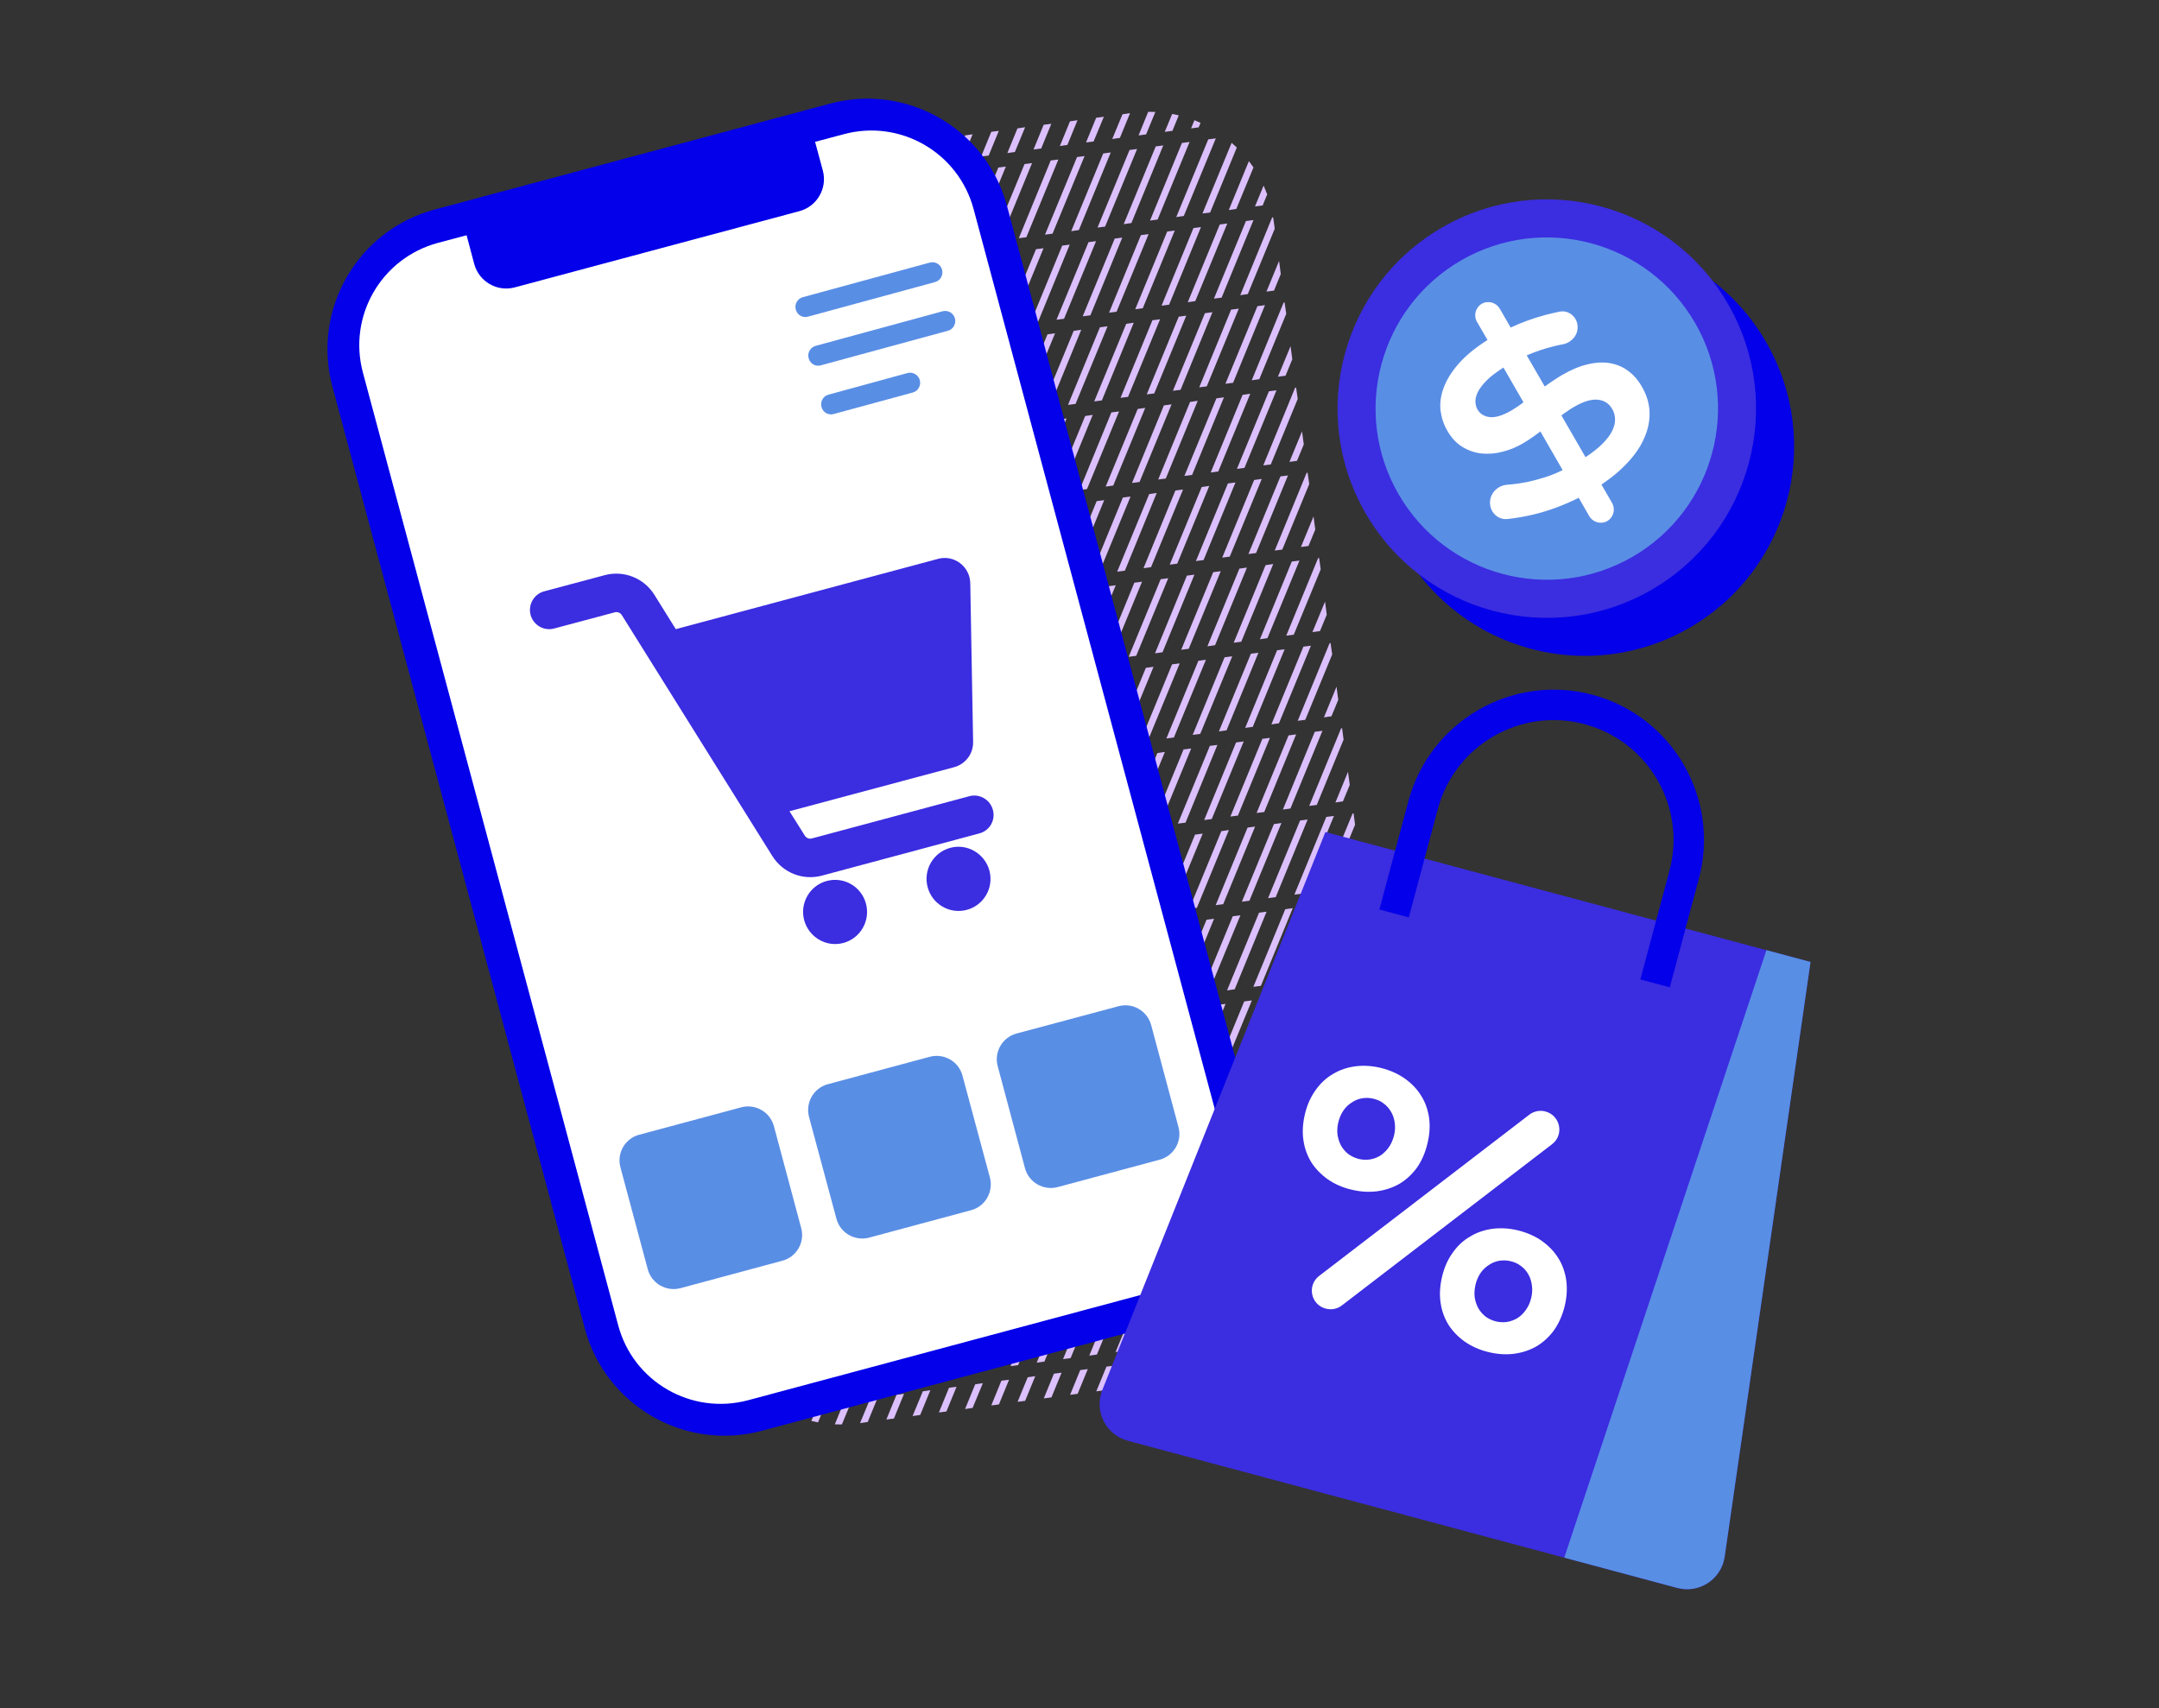 <svg xmlns="http://www.w3.org/2000/svg" xmlns:xlink="http://www.w3.org/1999/xlink" width="91" zoomAndPan="magnify" viewBox="0 0 68.25 54" height="72" preserveAspectRatio="xMidYMid meet" version="1.2"><rect x="0" y="0" width="68.25" height="54" fill="#333333" stroke="none"/><defs><clipPath id="87c86efe3d"><path d="M 34 26 L 57.699 26 L 57.699 50.484 L 34 50.484 Z M 34 26 "/></clipPath><clipPath id="2f0fb87cbd"><path d="M 49 30 L 57.699 30 L 57.699 50.484 L 49 50.484 Z M 49 30 "/></clipPath></defs><g id="0e01b6bbcf"><path style=" stroke:none;fill-rule:nonzero;fill:#dcc0fd;fill-opacity:1;" d="M 21.547 31.309 L 21.332 31.828 L 21.391 32.242 L 21.789 31.277 Z M 19.734 17.848 L 19.52 18.371 L 19.574 18.785 L 19.973 17.816 Z M 22.617 31.164 L 22.379 31.195 L 21.527 33.266 L 21.574 33.625 L 21.605 33.617 Z M 24.277 30.941 L 24.039 30.973 L 23.027 33.43 L 23.266 33.395 Z M 22.438 33.508 L 23.449 31.055 L 23.207 31.086 L 22.199 33.539 Z M 20.805 17.707 L 20.562 17.738 L 19.715 19.805 L 19.762 20.164 L 19.793 20.16 L 20.801 17.707 Z M 20.625 20.047 L 21.633 17.594 L 21.395 17.625 L 20.383 20.082 Z M 23.941 19.602 L 24.953 17.148 L 24.711 17.18 L 23.703 19.633 Z M 27.441 16.812 L 27.203 16.848 L 26.191 19.301 L 26.43 19.27 Z M 24.121 17.258 L 23.883 17.293 L 22.871 19.746 L 23.113 19.715 Z M 22.281 19.824 L 23.293 17.371 L 23.055 17.402 L 22.043 19.859 Z M 25.363 19.41 L 25.602 19.379 L 26.609 16.926 L 26.371 16.957 Z M 22.465 17.48 L 22.223 17.516 L 21.215 19.969 L 21.453 19.938 Z M 25.781 17.035 L 25.543 17.07 L 24.531 19.523 L 24.77 19.492 Z M 30.914 30.051 L 30.676 30.082 L 29.664 32.535 L 29.902 32.504 Z M 32.574 29.828 L 32.332 29.859 L 31.324 32.312 L 31.562 32.281 Z M 24.098 33.285 L 25.105 30.828 L 24.867 30.863 L 23.855 33.316 Z M 33.402 29.715 L 33.164 29.746 L 32.152 32.203 L 32.395 32.172 Z M 35.062 29.492 L 34.824 29.523 L 33.812 31.98 L 34.051 31.945 Z M 34.234 29.605 L 33.992 29.637 L 32.984 32.09 L 33.223 32.059 Z M 31.742 29.938 L 31.504 29.969 L 30.496 32.426 L 30.734 32.395 Z M 30.086 30.16 L 29.844 30.195 L 28.836 32.648 L 29.074 32.617 Z M 25.754 33.062 L 26.766 30.605 L 26.527 30.641 L 25.516 33.094 Z M 25.938 30.719 L 25.695 30.75 L 24.688 33.207 L 24.926 33.172 Z M 27.594 30.496 L 27.355 30.527 L 26.348 32.98 L 26.586 32.949 Z M 29.254 30.273 L 29.016 30.305 L 28.004 32.758 L 28.246 32.727 Z M 27.414 32.84 L 28.426 30.383 L 28.188 30.418 L 27.176 32.871 Z M 40.477 15.062 L 39.465 17.516 L 39.707 17.484 L 40.715 15.031 Z M 41.746 28.172 L 41.984 28.141 L 42.836 26.074 L 42.789 25.715 L 42.758 25.719 Z M 42.816 28.031 L 43.031 27.508 L 42.977 27.094 L 42.578 28.062 Z M 38.816 15.285 L 37.805 17.738 L 38.047 17.707 L 39.055 15.254 Z M 41.363 17.262 L 41.578 16.742 L 41.523 16.328 L 41.125 17.293 Z M 35.891 29.383 L 35.652 29.414 L 34.641 31.867 L 34.883 31.836 Z M 38.637 17.629 L 38.875 17.598 L 39.887 15.141 L 39.645 15.176 Z M 40.297 17.406 L 40.535 17.375 L 41.387 15.305 L 41.336 14.945 L 41.305 14.949 Z M 38.609 26.277 L 37.598 28.73 L 37.836 28.699 L 38.848 26.242 Z M 38.43 28.617 L 38.668 28.586 L 39.676 26.133 L 39.438 26.164 Z M 36.949 26.5 L 35.938 28.953 L 36.18 28.922 L 37.188 26.465 Z M 40.27 26.055 L 39.258 28.508 L 39.496 28.477 L 40.508 26.02 Z M 27.02 19.188 L 27.262 19.156 L 28.27 16.703 L 28.031 16.734 Z M 40.086 28.395 L 40.328 28.363 L 41.336 25.91 L 41.098 25.941 Z M 41.926 25.828 L 40.918 28.285 L 41.156 28.254 L 42.168 25.797 Z M 32 18.52 L 32.238 18.488 L 33.25 16.035 L 33.008 16.066 Z M 36.977 17.852 L 37.215 17.82 L 38.227 15.363 L 37.988 15.398 Z M 31.168 18.633 L 31.41 18.602 L 32.418 16.145 L 32.18 16.176 Z M 30.34 18.742 L 30.578 18.711 L 31.59 16.258 L 31.348 16.289 Z M 27.852 19.078 L 28.09 19.047 L 29.102 16.59 L 28.859 16.621 Z M 28.68 18.965 L 28.918 18.934 L 29.93 16.48 L 29.691 16.512 Z M 29.512 18.855 L 29.75 18.824 L 30.758 16.367 L 30.52 16.398 Z M 35.316 18.074 L 35.559 18.043 L 36.566 15.586 L 36.328 15.621 Z M 37.156 15.508 L 36.148 17.965 L 36.387 17.93 L 37.398 15.477 Z M 35.496 15.73 L 34.488 18.188 L 34.727 18.152 L 35.738 15.699 Z M 32.828 18.41 L 33.066 18.375 L 34.078 15.922 L 33.84 15.953 Z M 34.668 15.844 L 33.656 18.297 L 33.898 18.266 L 34.906 15.812 Z M 36.77 28.84 L 37.008 28.809 L 38.02 26.355 L 37.777 26.387 Z M 22.102 14.789 L 21.859 14.824 L 20.852 17.277 L 21.09 17.246 Z M 20.441 15.012 L 20.203 15.047 L 19.352 17.113 L 19.398 17.473 L 19.43 17.469 Z M 20.262 17.355 L 21.27 14.902 L 21.031 14.934 L 20.02 17.391 Z M 19.371 15.156 L 19.156 15.68 L 19.211 16.094 L 19.609 15.125 Z M 22.98 33.855 L 22.742 33.887 L 21.891 35.957 L 21.938 36.316 L 21.969 36.312 Z M 21.91 34 L 21.695 34.52 L 21.754 34.934 L 22.152 33.969 Z M 23.758 14.566 L 23.52 14.602 L 22.508 17.055 L 22.75 17.023 Z M 25 16.719 L 25.238 16.688 L 26.25 14.234 L 26.008 14.266 Z M 25.828 16.609 L 26.066 16.578 L 27.078 14.121 L 26.84 14.152 Z M 25.418 14.344 L 25.18 14.375 L 24.168 16.832 L 24.41 16.801 Z M 21.918 17.133 L 22.93 14.68 L 22.691 14.711 L 21.68 17.164 Z M 22.801 36.199 L 23.809 33.746 L 23.57 33.777 L 22.559 36.23 Z M 23.34 16.941 L 23.578 16.91 L 24.59 14.457 L 24.348 14.488 Z M 31.277 32.742 L 31.039 32.773 L 30.027 35.227 L 30.266 35.195 Z M 32.105 32.629 L 31.867 32.664 L 30.855 35.117 L 31.098 35.086 Z M 26.656 16.496 L 26.898 16.465 L 27.906 14.012 L 27.668 14.043 Z M 30.449 32.852 L 30.207 32.887 L 29.199 35.34 L 29.438 35.309 Z M 33.766 32.406 L 33.527 32.441 L 32.516 34.895 L 32.754 34.863 Z M 29.617 32.965 L 29.379 32.996 L 28.367 35.453 L 28.609 35.418 Z M 24.641 33.633 L 24.398 33.664 L 23.391 36.121 L 23.629 36.086 Z M 32.938 32.52 L 32.695 32.551 L 31.688 35.004 L 31.926 34.973 Z M 26.301 33.41 L 26.059 33.441 L 25.051 35.898 L 25.289 35.863 Z M 24.461 35.977 L 25.469 33.523 L 25.23 33.555 L 24.219 36.008 Z M 26.117 35.754 L 27.129 33.301 L 26.891 33.332 L 25.879 35.785 Z M 28.789 33.074 L 28.547 33.109 L 27.539 35.562 L 27.777 35.531 Z M 27.957 33.188 L 27.719 33.219 L 26.707 35.676 L 26.949 35.641 Z M 36.793 12.816 L 35.785 15.27 L 36.023 15.238 L 37.035 12.785 Z M 43.18 30.723 L 43.395 30.199 L 43.336 29.785 L 42.938 30.754 Z M 27.488 16.387 L 27.727 16.355 L 28.734 13.898 L 28.496 13.93 Z M 41 14.57 L 41.215 14.051 L 41.16 13.637 L 40.762 14.602 Z M 42.289 28.523 L 41.277 30.977 L 41.52 30.945 L 42.527 28.488 Z M 39.93 14.715 L 40.172 14.684 L 41.023 12.613 L 40.973 12.254 L 40.941 12.258 L 39.934 14.715 Z M 38.273 14.938 L 38.512 14.906 L 39.523 12.449 L 39.281 12.484 Z M 40.113 12.371 L 39.102 14.824 L 39.34 14.793 L 40.352 12.34 Z M 38.969 28.969 L 37.961 31.422 L 38.199 31.391 L 39.211 28.938 Z M 34.594 32.297 L 34.355 32.328 L 33.344 34.781 L 33.586 34.75 Z M 37.551 29.16 L 37.312 29.191 L 36.301 31.645 L 36.539 31.613 Z M 40.449 31.09 L 40.688 31.055 L 41.699 28.602 L 41.461 28.633 Z M 38.789 31.312 L 39.031 31.277 L 40.039 28.824 L 39.801 28.855 Z M 40.629 28.746 L 39.621 31.199 L 39.859 31.168 L 40.867 28.711 Z M 42.109 30.863 L 42.348 30.832 L 43.199 28.766 L 43.152 28.406 L 43.121 28.41 Z M 29.977 16.051 L 30.215 16.02 L 31.227 13.566 L 30.984 13.598 Z M 30.805 15.941 L 31.043 15.906 L 32.055 13.453 L 31.816 13.484 Z M 31.637 15.828 L 31.875 15.797 L 32.883 13.344 L 32.645 13.375 Z M 32.465 15.719 L 32.703 15.684 L 33.715 13.23 L 33.477 13.262 Z M 29.145 16.164 L 29.387 16.129 L 30.395 13.676 L 30.156 13.707 Z M 28.316 16.273 L 28.555 16.242 L 29.566 13.789 L 29.328 13.82 Z M 36.613 15.16 L 36.852 15.129 L 37.863 12.672 L 37.621 12.707 Z M 33.293 15.605 L 33.535 15.574 L 34.543 13.117 L 34.305 13.152 Z M 38.453 12.594 L 37.441 15.047 L 37.684 15.016 L 38.691 12.562 Z M 35.473 31.758 L 35.711 31.723 L 36.723 29.27 L 36.48 29.301 Z M 35.965 12.93 L 34.953 15.383 L 35.191 15.352 L 36.203 12.895 Z M 34.125 15.496 L 34.363 15.461 L 35.375 13.008 L 35.133 13.039 Z M 37.129 31.535 L 37.371 31.5 L 38.379 29.047 L 38.141 29.078 Z M 20.824 25.926 L 20.609 26.445 L 20.664 26.859 L 21.062 25.891 Z M 23.551 25.559 L 23.312 25.59 L 22.301 28.043 L 22.543 28.012 Z M 26.508 22.422 L 26.266 22.453 L 25.258 24.906 L 25.496 24.875 Z M 21.711 28.125 L 22.723 25.668 L 22.48 25.703 L 21.473 28.156 Z M 25.031 27.68 L 26.039 25.223 L 25.801 25.254 L 24.789 27.711 Z M 25.211 25.336 L 24.973 25.367 L 23.961 27.82 L 24.199 27.789 Z M 23.371 27.902 L 24.383 25.445 L 24.141 25.477 L 23.133 27.934 Z M 24.848 22.645 L 24.609 22.676 L 23.598 25.129 L 23.836 25.098 Z M 24.668 24.984 L 25.676 22.531 L 25.438 22.562 L 24.43 25.02 Z M 23.008 25.211 L 24.02 22.754 L 23.777 22.785 L 22.77 25.242 Z M 21.527 23.09 L 21.289 23.121 L 20.438 25.188 L 20.488 25.547 L 20.52 25.543 Z M 21.348 25.434 L 22.359 22.977 L 22.121 23.008 L 21.109 25.465 Z M 23.188 22.867 L 22.949 22.898 L 21.938 25.352 L 22.18 25.32 Z M 21.891 25.781 L 21.652 25.812 L 20.801 27.879 L 20.852 28.238 L 20.879 28.234 Z M 33.086 26.598 L 33.328 26.562 L 34.336 24.109 L 34.098 24.141 Z M 31.43 26.82 L 31.668 26.785 L 32.676 24.332 L 32.438 24.363 Z M 34.926 24.031 L 33.918 26.484 L 34.156 26.453 L 35.168 23.996 Z M 33.508 24.219 L 33.27 24.254 L 32.258 26.707 L 32.496 26.676 Z M 36.406 26.148 L 36.645 26.117 L 37.656 23.664 L 37.414 23.695 Z M 36.586 23.809 L 35.578 26.262 L 35.816 26.23 L 36.824 23.773 Z M 28.348 27.23 L 29.359 24.777 L 29.121 24.809 L 28.109 27.266 Z M 28.527 24.891 L 28.289 24.922 L 27.281 27.375 L 27.52 27.344 Z M 26.871 25.113 L 26.629 25.145 L 25.621 27.598 L 25.859 27.566 Z M 26.691 27.457 L 27.699 25 L 27.461 25.031 L 26.449 27.488 Z M 30.188 24.668 L 29.949 24.699 L 28.938 27.152 L 29.18 27.121 Z M 31.848 24.441 L 31.609 24.477 L 30.598 26.93 L 30.836 26.898 Z M 30.008 27.008 L 31.02 24.555 L 30.777 24.586 L 29.77 27.043 Z M 34.746 26.371 L 34.984 26.34 L 35.996 23.887 L 35.758 23.918 Z M 41.203 20.445 L 40.191 22.902 L 40.43 22.867 L 41.441 20.414 Z M 41.02 22.789 L 41.262 22.758 L 42.113 20.691 L 42.062 20.332 L 42.031 20.336 L 41.023 22.789 Z M 20.461 23.234 L 20.246 23.754 L 20.301 24.168 L 20.699 23.199 Z M 42.453 25.336 L 42.668 24.816 L 42.613 24.402 L 42.215 25.371 Z M 39.363 23.012 L 39.602 22.98 L 40.609 20.527 L 40.371 20.559 Z M 39.543 20.668 L 38.531 23.125 L 38.773 23.09 L 39.781 20.637 Z M 26.328 24.762 L 27.336 22.309 L 27.098 22.34 L 26.086 24.797 Z M 28.219 41.375 L 27.977 41.406 L 26.969 43.859 L 27.207 43.828 Z M 43.742 41.609 C 43.785 41.551 43.828 41.492 43.867 41.434 L 44.508 39.883 C 44.547 39.656 44.566 39.422 44.566 39.188 L 43.562 41.633 Z M 37.703 23.234 L 37.941 23.203 L 38.953 20.75 L 38.711 20.781 Z M 19.172 6.961 C 19.129 7.02 19.086 7.078 19.043 7.137 L 18.406 8.688 C 18.367 8.914 18.344 9.148 18.344 9.383 L 19.352 6.938 Z M 34.695 7.195 L 34.934 7.164 L 35.945 4.711 L 35.707 4.742 Z M 23.465 39.273 L 22.617 41.34 L 22.648 41.594 C 22.656 41.629 22.66 41.664 22.668 41.699 L 22.695 41.695 L 23.707 39.238 Z M 40.246 6.871 L 40.215 6.875 L 39.207 9.332 L 39.445 9.297 L 40.297 7.23 L 40.262 6.977 C 40.258 6.941 40.25 6.906 40.246 6.871 Z M 29.824 21.973 L 29.586 22.008 L 28.574 24.461 L 28.816 24.43 Z M 29.406 24.352 L 29.645 24.316 L 30.656 21.863 L 30.414 21.895 Z M 37.883 20.891 L 36.871 23.348 L 37.109 23.316 L 38.121 20.859 Z M 28.164 22.199 L 27.926 22.23 L 26.914 24.684 L 27.156 24.652 Z M 27.984 24.539 L 28.996 22.086 L 28.754 22.117 L 27.746 24.574 Z M 32.312 21.641 L 32.074 21.672 L 31.062 24.129 L 31.305 24.094 Z M 31.484 21.75 L 31.246 21.785 L 30.234 24.238 L 30.473 24.207 Z M 34.383 23.68 L 34.621 23.648 L 35.633 21.195 L 35.395 21.227 Z M 36.043 23.457 L 36.281 23.426 L 37.293 20.973 L 37.051 21.004 Z M 32.723 23.902 L 32.965 23.871 L 33.973 21.418 L 33.734 21.449 Z M 34.562 21.34 L 33.555 23.793 L 33.793 23.762 L 34.801 21.305 Z M 32.902 21.562 L 31.895 24.016 L 32.133 23.984 L 33.145 21.527 Z M 40.836 17.754 L 39.828 20.211 L 40.066 20.176 L 41.078 17.723 Z M 22.254 28.473 L 22.016 28.504 L 21.164 30.57 L 21.211 30.93 L 21.242 30.926 Z M 22.074 30.816 L 23.086 28.359 L 22.844 28.395 L 21.836 30.848 Z M 21.188 28.617 L 20.973 29.137 L 21.027 29.551 L 21.426 28.582 Z M 20.098 20.539 L 19.883 21.062 L 19.938 21.477 L 20.336 20.508 Z M 23.734 30.594 L 24.742 28.137 L 24.504 28.172 L 23.492 30.625 Z M 25.574 28.027 L 25.332 28.059 L 24.324 30.512 L 24.562 30.48 Z M 23.914 28.25 L 23.676 28.281 L 22.664 30.738 L 22.902 30.703 Z M 24.484 19.953 L 24.246 19.984 L 23.234 22.438 L 23.477 22.406 Z M 22.645 22.516 L 23.656 20.062 L 23.414 20.094 L 22.406 22.551 Z M 24.305 22.293 L 25.316 19.84 L 25.074 19.871 L 24.066 22.328 Z M 20.984 22.738 L 21.996 20.285 L 21.758 20.316 L 20.746 22.773 Z M 22.824 20.176 L 22.586 20.207 L 21.574 22.66 L 21.816 22.629 Z M 21.168 20.398 L 20.926 20.43 L 20.074 22.496 L 20.125 22.855 L 20.156 22.852 L 21.164 20.398 Z M 27.234 27.805 L 26.992 27.836 L 25.984 30.289 L 26.223 30.258 Z M 25.395 30.371 L 26.402 27.914 L 26.164 27.949 L 25.152 30.402 Z M 33.039 27.023 L 32.801 27.055 L 31.789 29.512 L 32.031 29.477 Z M 32.211 27.137 L 31.973 27.168 L 30.961 29.621 L 31.199 29.59 Z M 31.383 27.246 L 31.141 27.277 L 30.133 29.734 L 30.371 29.699 Z M 33.449 29.289 L 33.691 29.254 L 34.699 26.801 L 34.461 26.832 Z M 35.531 26.688 L 35.289 26.723 L 34.281 29.176 L 34.52 29.145 Z M 33.871 26.914 L 33.629 26.945 L 32.621 29.398 L 32.859 29.367 Z M 27.051 30.148 L 28.062 27.691 L 27.824 27.723 L 26.812 30.18 Z M 26.145 19.727 L 25.906 19.762 L 24.895 22.215 L 25.133 22.184 Z M 28.711 29.926 L 29.723 27.469 L 29.48 27.5 L 28.473 29.957 Z M 30.551 27.359 L 30.312 27.391 L 29.301 29.844 L 29.543 29.812 Z M 28.891 27.582 L 28.652 27.613 L 27.641 30.066 L 27.883 30.035 Z M 30.703 21.434 L 30.941 21.402 L 31.953 18.949 L 31.711 18.98 Z M 35.109 29.066 L 35.348 29.031 L 36.359 26.578 L 36.121 26.609 Z M 39 20.32 L 39.238 20.289 L 40.25 17.832 L 40.008 17.867 Z M 40.656 20.098 L 40.898 20.066 L 41.75 18 L 41.699 17.641 L 41.668 17.645 L 40.66 20.098 Z M 41.727 19.953 L 41.941 19.434 L 41.887 19.02 L 41.488 19.984 Z M 37.34 20.543 L 37.578 20.512 L 38.59 18.059 L 38.352 18.09 Z M 39.18 17.977 L 38.168 20.434 L 38.41 20.398 L 39.418 17.945 Z M 38.066 25.926 L 38.305 25.895 L 39.316 23.441 L 39.074 23.473 Z M 39.906 23.359 L 38.895 25.816 L 39.133 25.785 L 40.145 23.328 Z M 39.723 25.703 L 39.965 25.672 L 40.973 23.219 L 40.734 23.25 Z M 37.52 18.199 L 36.512 20.656 L 36.75 20.621 L 37.758 18.168 Z M 41.383 25.48 L 41.625 25.449 L 42.473 23.383 L 42.426 23.023 L 42.395 23.027 L 41.387 25.48 Z M 41.562 23.137 L 40.555 25.594 L 40.793 25.562 L 41.805 23.105 Z M 42.09 22.645 L 42.305 22.125 L 42.25 21.711 L 41.852 22.68 Z M 27.383 21.879 L 27.625 21.848 L 28.633 19.395 L 28.395 19.426 Z M 29.465 19.281 L 29.223 19.316 L 28.215 21.77 L 28.453 21.738 Z M 38.246 23.582 L 37.234 26.039 L 37.477 26.008 L 38.484 23.551 Z M 29.871 21.547 L 30.113 21.516 L 31.121 19.059 L 30.883 19.094 Z M 29.043 21.656 L 29.281 21.625 L 30.293 19.172 L 30.055 19.203 Z M 27.805 19.504 L 27.562 19.539 L 26.555 21.992 L 26.793 21.961 Z M 25.965 22.07 L 26.973 19.617 L 26.734 19.648 L 25.723 22.105 Z M 34.02 20.988 L 34.262 20.957 L 35.27 18.504 L 35.031 18.535 Z M 35.859 18.422 L 34.852 20.879 L 35.09 20.844 L 36.102 18.391 Z M 35.68 20.766 L 35.918 20.734 L 36.93 18.281 L 36.691 18.312 Z M 33.371 18.758 L 32.363 21.211 L 32.602 21.18 L 33.609 18.727 Z M 34.203 18.645 L 33.191 21.102 L 33.43 21.07 L 34.441 18.613 Z M 31.531 21.324 L 31.77 21.293 L 32.781 18.836 L 32.543 18.867 Z M 36.223 21.113 L 35.215 23.57 L 35.453 23.539 L 36.465 21.082 Z M 19.172 9.281 L 20.18 6.828 L 19.941 6.859 L 18.93 9.312 Z M 19.762 9.203 L 20 9.168 L 21.012 6.715 L 20.77 6.746 Z M 20.59 9.09 L 20.832 9.059 L 21.84 6.605 L 21.602 6.637 Z M 21.422 8.98 L 21.66 8.945 L 22.672 6.492 L 22.43 6.523 Z M 19.652 6.441 C 19.641 6.457 19.625 6.469 19.609 6.48 L 19.641 6.477 Z M 23 42.074 L 22.855 42.426 C 22.891 42.52 22.926 42.613 22.969 42.703 L 23.238 42.043 Z M 26.398 8.309 L 26.637 8.277 L 27.648 5.824 L 27.41 5.855 Z M 25.57 8.422 L 25.809 8.391 L 26.816 5.934 L 26.578 5.969 Z M 24.738 8.535 L 24.977 8.5 L 25.988 6.047 L 25.75 6.078 Z M 23.828 41.965 L 23.289 43.277 C 23.336 43.344 23.383 43.41 23.434 43.477 L 24.07 41.93 Z M 22.25 8.867 L 22.488 8.836 L 23.5 6.379 L 23.262 6.414 Z M 23.078 8.758 L 23.32 8.723 L 24.328 6.27 L 24.09 6.301 Z M 23.91 8.645 L 24.148 8.613 L 25.16 6.156 L 24.918 6.191 Z M 32.363 40.816 L 32.125 40.848 L 31.113 43.305 L 31.355 43.273 Z M 31.535 40.93 L 31.297 40.961 L 30.285 43.414 L 30.523 43.383 Z M 33.195 40.707 L 32.953 40.738 L 31.945 43.191 L 32.184 43.16 Z M 27.227 8.199 L 27.469 8.168 L 28.477 5.711 L 28.238 5.746 Z M 24.66 41.852 L 23.812 43.906 C 23.867 43.957 23.922 44.008 23.977 44.055 L 24.898 41.82 Z M 34.855 40.484 L 34.613 40.516 L 33.605 42.969 L 33.844 42.938 Z M 35.684 40.371 L 35.445 40.402 L 34.434 42.859 L 34.676 42.824 Z M 34.023 40.594 L 33.785 40.625 L 32.773 43.082 L 33.016 43.047 Z M 30.707 41.039 L 30.465 41.07 L 29.457 43.527 L 29.695 43.496 Z M 25.488 41.742 L 24.477 44.195 L 24.719 44.164 L 25.727 41.707 Z M 27.387 41.484 L 27.148 41.52 L 26.137 43.973 L 26.379 43.941 Z M 26.559 41.598 L 26.316 41.629 L 25.309 44.082 L 25.547 44.051 Z M 29.047 41.262 L 28.809 41.297 L 27.797 43.75 L 28.035 43.719 Z M 36.516 40.262 L 36.273 40.293 L 35.266 42.746 L 35.504 42.715 Z M 29.875 41.152 L 29.637 41.184 L 28.625 43.637 L 28.867 43.605 Z M 41.539 39.164 L 41.777 39.133 L 42.789 36.676 L 42.547 36.707 Z M 41.957 36.789 L 41.719 36.82 L 40.707 39.273 L 40.949 39.242 Z M 43.617 36.566 L 43.379 36.598 L 42.367 39.051 L 42.609 39.02 Z M 41.129 36.898 L 40.891 36.93 L 39.879 39.387 L 40.117 39.355 Z M 44.266 38.797 L 44.48 38.277 L 44.426 37.863 L 44.027 38.828 Z M 43.199 38.941 L 43.438 38.91 L 44.289 36.84 L 44.238 36.48 L 44.207 36.484 Z M 39.914 6.496 L 40.059 6.145 C 40.023 6.051 39.984 5.957 39.945 5.867 L 39.672 6.527 Z M 36.98 37.457 L 36.742 37.488 L 35.73 39.945 L 35.969 39.91 Z M 36.152 37.566 L 35.91 37.602 L 34.902 40.055 L 35.141 40.023 Z M 37.809 37.344 L 37.57 37.379 L 36.559 39.832 L 36.801 39.801 Z M 40.301 37.012 L 40.059 37.043 L 39.051 39.496 L 39.289 39.465 Z M 39.469 37.121 L 39.23 37.156 L 38.219 39.609 L 38.461 39.578 Z M 28.059 8.086 L 28.297 8.055 L 29.309 5.602 L 29.066 5.633 Z M 38.641 37.234 L 38.398 37.266 L 37.391 39.719 L 37.629 39.688 Z M 31.375 7.641 L 31.617 7.609 L 32.625 5.156 L 32.387 5.188 Z M 32.207 7.531 L 32.445 7.5 L 33.457 5.043 L 33.215 5.074 Z M 33.035 7.418 L 33.273 7.387 L 34.285 4.934 L 34.047 4.965 Z M 39.082 6.605 L 39.625 5.293 C 39.578 5.227 39.531 5.16 39.48 5.094 L 38.844 6.641 Z M 28.887 7.977 L 29.125 7.945 L 30.137 5.488 L 29.898 5.52 Z M 29.719 7.863 L 29.957 7.832 L 30.965 5.379 L 30.727 5.41 Z M 30.547 7.754 L 30.785 7.723 L 31.797 5.266 L 31.559 5.297 Z M 38.254 6.719 L 39.098 4.664 C 39.043 4.613 38.988 4.562 38.934 4.516 L 38.012 6.75 Z M 37.422 6.828 L 38.434 4.375 L 38.195 4.406 L 37.184 6.863 Z M 35.523 7.086 L 35.766 7.051 L 36.773 4.598 L 36.535 4.629 Z M 33.863 7.309 L 34.105 7.273 L 35.113 4.82 L 34.875 4.852 Z M 36.355 6.973 L 36.594 6.941 L 37.605 4.488 L 37.363 4.52 Z M 24.938 5.027 L 24.699 5.059 L 24.379 5.84 L 24.617 5.809 Z M 26.391 45.031 C 26.465 45.035 26.539 45.035 26.613 45.035 L 26.922 44.289 L 26.68 44.32 Z M 27.188 44.992 L 27.43 44.957 L 27.75 44.176 L 27.512 44.211 Z M 28.848 44.77 L 29.09 44.734 L 29.41 43.953 L 29.172 43.988 Z M 28.02 44.879 L 28.258 44.848 L 28.578 44.066 L 28.34 44.098 Z M 30.508 44.547 L 30.746 44.512 L 31.07 43.73 L 30.828 43.766 Z M 29.68 44.656 L 29.918 44.625 L 30.238 43.844 L 30 43.875 Z M 22.449 5.363 L 22.211 5.395 L 21.887 6.176 L 22.129 6.145 Z M 25.648 44.922 C 25.719 44.941 25.789 44.953 25.859 44.969 L 26.09 44.402 L 25.852 44.434 Z M 21.617 5.477 C 21.535 5.492 21.449 5.512 21.371 5.531 L 21.059 6.289 L 21.297 6.254 Z M 23.277 5.25 L 23.039 5.285 L 22.719 6.062 L 22.957 6.031 Z M 31.336 44.434 L 31.578 44.402 L 31.898 43.621 L 31.656 43.652 Z M 20.723 5.75 C 20.625 5.793 20.531 5.84 20.438 5.887 L 20.23 6.398 L 20.469 6.367 Z M 24.961 44.688 C 25.027 44.715 25.09 44.742 25.156 44.766 L 25.262 44.512 L 25.023 44.543 Z M 32.996 44.211 L 33.238 44.18 L 33.559 43.398 L 33.316 43.43 Z M 32.168 44.32 L 32.406 44.289 L 32.727 43.508 L 32.488 43.543 Z M 40.465 43.207 L 40.703 43.176 L 41.023 42.395 L 40.785 42.426 Z M 38.805 43.43 L 39.043 43.398 L 39.367 42.617 L 39.125 42.648 Z M 37.977 43.543 L 38.215 43.512 L 38.535 42.73 L 38.297 42.762 Z M 42.191 42.82 C 42.289 42.777 42.383 42.73 42.473 42.684 L 42.684 42.172 L 42.445 42.203 Z M 41.297 43.09 C 41.379 43.078 41.461 43.059 41.543 43.039 L 41.855 42.281 L 41.613 42.316 Z M 39.637 43.32 L 39.875 43.285 L 40.195 42.504 L 39.957 42.539 Z M 37.145 43.652 L 37.387 43.621 L 37.707 42.84 L 37.469 42.871 Z M 33.828 44.098 L 34.066 44.066 L 34.387 43.285 L 34.148 43.316 Z M 24.109 5.141 L 23.867 5.172 L 23.547 5.953 L 23.785 5.922 Z M 34.656 43.988 L 34.895 43.957 L 35.219 43.176 L 34.977 43.207 Z M 36.316 43.766 L 36.555 43.734 L 36.875 42.953 L 36.637 42.984 Z M 35.484 43.875 L 35.727 43.844 L 36.047 43.062 L 35.809 43.094 Z M 30.746 4.246 L 30.508 4.281 L 30.184 5.062 L 30.426 5.027 Z M 37.949 3.883 C 37.887 3.855 37.824 3.828 37.758 3.801 L 37.652 4.059 L 37.891 4.027 L 37.953 3.883 Z M 43.262 42.129 C 43.273 42.113 43.289 42.102 43.301 42.09 L 43.273 42.094 L 43.258 42.129 Z M 35.32 37.68 L 35.082 37.711 L 34.074 40.168 L 34.312 40.133 Z M 36.523 3.539 C 36.449 3.535 36.375 3.535 36.297 3.535 L 35.992 4.281 L 36.23 4.25 Z M 37.262 3.648 C 37.195 3.629 37.125 3.617 37.055 3.602 L 36.82 4.168 L 37.062 4.137 Z M 43.152 39.367 L 42.91 39.402 L 41.902 41.855 L 42.141 41.824 Z M 43.742 39.289 L 42.73 41.742 L 42.969 41.711 L 43.98 39.258 Z M 42.32 39.48 L 42.082 39.512 L 41.07 41.965 L 41.312 41.934 Z M 39.004 39.926 L 38.762 39.957 L 37.754 42.414 L 37.992 42.379 Z M 38.172 40.035 L 37.934 40.07 L 36.922 42.523 L 37.164 42.492 Z M 39.832 39.812 L 39.594 39.848 L 38.582 42.301 L 38.82 42.27 Z M 41.492 39.59 L 41.254 39.625 L 40.242 42.078 L 40.48 42.047 Z M 40.66 39.703 L 40.422 39.734 L 39.414 42.188 L 39.652 42.156 Z M 35.723 3.578 L 35.484 3.613 L 35.16 4.395 L 35.402 4.359 Z M 28.254 4.582 L 28.016 4.613 L 27.695 5.395 L 27.934 5.363 Z M 27.426 4.695 L 27.188 4.727 L 26.863 5.508 L 27.105 5.477 Z M 29.914 4.359 L 29.676 4.391 L 29.355 5.172 L 29.594 5.141 Z M 29.086 4.473 L 28.848 4.504 L 28.523 5.285 L 28.766 5.254 Z M 34.895 3.691 L 34.652 3.723 L 34.332 4.504 L 34.57 4.473 Z M 26.598 4.805 L 26.355 4.836 L 26.035 5.617 L 26.273 5.586 Z M 25.766 4.918 L 25.527 4.949 L 25.207 5.73 L 25.445 5.699 Z M 33.234 3.914 L 32.992 3.945 L 32.672 4.727 L 32.914 4.695 Z M 34.062 3.801 L 33.824 3.836 L 33.504 4.617 L 33.742 4.582 Z M 37.344 40.148 L 37.102 40.18 L 36.094 42.637 L 36.332 42.602 Z M 32.406 4.023 L 32.164 4.059 L 31.844 4.84 L 32.082 4.805 Z M 31.574 4.137 L 31.336 4.168 L 31.016 4.949 L 31.254 4.918 Z M 35.789 34.875 L 35.547 34.91 L 34.539 37.363 L 34.777 37.332 Z M 21.738 12.098 L 21.496 12.129 L 20.488 14.586 L 20.727 14.555 Z M 27.953 13.582 L 28.195 13.551 L 29.203 11.094 L 28.965 11.129 Z M 19.898 14.664 L 20.906 12.211 L 20.668 12.242 L 19.656 14.695 Z M 21.316 14.473 L 21.559 14.441 L 22.566 11.988 L 22.328 12.02 Z M 19.008 12.465 L 18.793 12.984 L 18.852 13.398 L 19.25 12.434 Z M 20.078 12.32 L 19.84 12.355 L 18.988 14.422 L 19.035 14.781 L 19.066 14.777 Z M 22.273 36.691 L 22.059 37.211 L 22.113 37.625 L 22.512 36.66 Z M 22.977 14.25 L 23.215 14.219 L 24.227 11.766 L 23.984 11.797 Z M 26.293 13.805 L 26.535 13.773 L 27.543 11.32 L 27.305 11.352 Z M 27.125 13.695 L 27.363 13.66 L 28.375 11.207 L 28.133 11.238 Z M 25.465 13.918 L 25.703 13.883 L 26.715 11.43 L 26.477 11.461 Z M 23.805 14.141 L 24.043 14.109 L 25.055 11.652 L 24.816 11.684 Z M 24.637 14.027 L 24.875 13.996 L 25.883 11.543 L 25.645 11.574 Z M 23.395 11.875 L 23.156 11.906 L 22.145 14.363 L 22.387 14.332 Z M 29.148 35.77 L 28.91 35.801 L 27.898 38.254 L 28.141 38.223 Z M 30.809 35.547 L 30.57 35.578 L 29.559 38.031 L 29.801 38 Z M 29.98 35.656 L 29.738 35.688 L 28.73 38.145 L 28.969 38.109 Z M 31.641 35.434 L 31.398 35.465 L 30.391 37.922 L 30.629 37.887 Z M 23.344 36.547 L 23.102 36.582 L 22.25 38.648 L 22.301 39.008 L 22.332 39.004 L 23.34 36.547 Z M 32.469 35.32 L 32.23 35.355 L 31.219 37.809 L 31.457 37.777 Z M 33.297 35.211 L 33.059 35.242 L 32.047 37.699 L 32.289 37.664 Z M 25 36.324 L 24.762 36.355 L 23.75 38.812 L 23.992 38.781 Z M 28.32 35.879 L 28.082 35.91 L 27.07 38.367 L 27.309 38.332 Z M 34.129 35.098 L 33.887 35.133 L 32.879 37.586 L 33.117 37.555 Z M 24.82 38.668 L 25.832 36.215 L 25.59 36.246 L 24.582 38.699 Z M 26.66 36.102 L 26.422 36.133 L 25.41 38.59 L 25.652 38.559 Z M 27.492 35.992 L 27.25 36.023 L 26.242 38.477 L 26.48 38.445 Z M 23.16 38.891 L 24.172 36.438 L 23.934 36.469 L 22.922 38.922 Z M 42.652 31.215 L 41.641 33.668 L 41.883 33.637 L 42.891 31.18 Z M 42.473 33.559 L 42.711 33.523 L 43.562 31.457 L 43.512 31.098 L 43.48 31.102 Z M 39.57 12.023 L 39.809 11.988 L 40.66 9.922 L 40.609 9.562 L 40.578 9.566 Z M 40.992 31.438 L 39.98 33.891 L 40.223 33.859 L 41.23 31.406 Z M 43.539 33.414 L 43.754 32.891 L 43.699 32.477 L 43.301 33.445 Z M 40.637 11.879 L 40.852 11.359 L 40.797 10.945 L 40.398 11.91 Z M 40.812 33.781 L 41.051 33.746 L 42.062 31.293 L 41.82 31.324 Z M 37.082 31.961 L 36.844 31.992 L 35.832 34.449 L 36.074 34.418 Z M 36.254 32.074 L 36.016 32.105 L 35.004 34.559 L 35.242 34.527 Z M 28.781 13.473 L 29.023 13.438 L 30.031 10.984 L 29.793 11.016 Z M 37.492 34.227 L 37.734 34.195 L 38.742 31.738 L 38.504 31.77 Z M 39.152 34.004 L 39.391 33.969 L 40.402 31.516 L 40.164 31.547 Z M 39.574 31.629 L 39.332 31.66 L 38.324 34.113 L 38.562 34.082 Z M 37.914 31.852 L 37.672 31.883 L 36.664 34.336 L 36.902 34.305 Z M 39.75 9.68 L 38.738 12.133 L 38.98 12.102 L 39.988 9.648 Z M 32.102 13.023 L 32.34 12.992 L 33.352 10.539 L 33.113 10.57 Z M 32.93 12.914 L 33.172 12.883 L 34.18 10.426 L 33.941 10.461 Z M 33.762 12.801 L 34 12.77 L 35.012 10.316 L 34.77 10.348 Z M 30.441 13.25 L 30.684 13.215 L 31.691 10.762 L 31.453 10.793 Z M 29.613 13.359 L 29.852 13.328 L 30.863 10.871 L 30.621 10.906 Z M 31.273 13.137 L 31.512 13.105 L 32.523 10.648 L 32.281 10.684 Z M 37.91 12.246 L 38.148 12.215 L 39.16 9.758 L 38.918 9.789 Z M 38.09 9.902 L 37.078 12.355 L 37.32 12.324 L 38.328 9.871 Z M 37.262 10.012 L 36.25 12.469 L 36.488 12.438 L 37.5 9.98 Z M 34.59 12.691 L 34.832 12.66 L 35.84 10.203 L 35.602 10.238 Z M 35.422 12.578 L 35.66 12.547 L 36.672 10.094 L 36.43 10.125 Z M 35.887 9.777 L 36.125 9.746 L 37.137 7.289 L 36.898 7.32 Z M 21.375 9.406 L 21.137 9.438 L 20.125 11.895 L 20.363 11.863 Z M 20.953 11.781 L 21.195 11.75 L 22.203 9.297 L 21.965 9.328 Z M 19.297 12.004 L 19.535 11.973 L 20.543 9.52 L 20.305 9.551 Z M 19.715 9.629 L 19.477 9.66 L 18.625 11.73 L 18.672 12.09 L 18.703 12.086 Z M 21.785 11.672 L 22.023 11.637 L 23.035 9.184 L 22.793 9.215 Z M 22.637 39.383 L 22.422 39.906 L 22.477 40.32 L 22.875 39.352 Z M 34.957 34.988 L 34.719 35.02 L 33.707 37.473 L 33.949 37.441 Z M 27.59 10.891 L 27.832 10.859 L 28.84 8.402 L 28.602 8.438 Z M 25.93 11.113 L 26.172 11.082 L 27.18 8.625 L 26.941 8.66 Z M 26.762 11.004 L 27 10.969 L 28.012 8.516 L 27.77 8.547 Z M 22.613 11.559 L 22.852 11.527 L 23.863 9.074 L 23.621 9.105 Z M 23.441 11.449 L 23.684 11.414 L 24.691 8.961 L 24.453 8.992 Z M 24.273 11.336 L 24.512 11.305 L 25.523 8.852 L 25.281 8.883 Z M 25.102 11.227 L 25.34 11.191 L 26.352 8.738 L 26.113 8.77 Z M 32 38.125 L 31.762 38.156 L 30.75 40.613 L 30.992 40.578 Z M 31.172 38.238 L 30.934 38.27 L 29.922 40.723 L 30.16 40.691 Z M 29.512 38.461 L 29.273 38.492 L 28.262 40.945 L 28.504 40.914 Z M 30.344 38.348 L 30.102 38.379 L 29.094 40.836 L 29.332 40.805 Z M 32.832 38.016 L 32.59 38.047 L 31.582 40.5 L 31.82 40.469 Z M 33.66 37.902 L 33.422 37.934 L 32.41 40.391 L 32.652 40.355 Z M 23.523 41.582 L 24.535 39.129 L 24.297 39.16 L 23.285 41.613 Z M 26.195 38.906 L 25.953 38.938 L 24.945 41.391 L 25.184 41.359 Z M 25.363 39.016 L 25.125 39.051 L 24.113 41.504 L 24.355 41.473 Z M 27.023 38.793 L 26.785 38.828 L 25.773 41.281 L 26.012 41.25 Z M 27.852 38.684 L 27.613 38.715 L 26.605 41.168 L 26.844 41.137 Z M 28.684 38.57 L 28.441 38.602 L 27.434 41.059 L 27.672 41.027 Z M 18.645 9.773 L 18.43 10.293 L 18.488 10.707 L 18.887 9.742 Z M 39.516 36.695 L 39.758 36.664 L 40.766 34.207 L 40.527 34.238 Z M 41.176 36.473 L 41.414 36.438 L 42.426 33.984 L 42.188 34.016 Z M 41.594 34.098 L 41.355 34.129 L 40.348 36.582 L 40.586 36.551 Z M 43.016 33.906 L 42.004 36.359 L 42.246 36.328 L 43.254 33.875 Z M 28.422 10.781 L 28.66 10.746 L 29.672 8.293 L 29.43 8.324 Z M 42.832 36.25 L 43.074 36.215 L 43.926 34.148 L 43.875 33.789 L 43.844 33.793 L 42.836 36.25 Z M 36.617 34.766 L 36.379 34.797 L 35.367 37.25 L 35.605 37.219 Z M 39.934 34.32 L 39.695 34.352 L 38.688 36.805 L 38.926 36.773 Z M 35.426 32.184 L 35.184 32.215 L 34.176 34.672 L 34.414 34.641 Z M 37.445 34.652 L 37.207 34.688 L 36.195 37.141 L 36.438 37.109 Z M 40.273 9.188 L 40.488 8.664 L 40.434 8.25 L 40.035 9.219 Z M 38.277 34.543 L 38.035 34.574 L 37.027 37.027 L 37.266 36.996 Z M 39.105 34.43 L 38.867 34.461 L 37.855 36.918 L 38.094 36.887 Z M 43.902 36.105 L 44.117 35.586 L 44.062 35.168 L 43.664 36.137 Z M 31.738 10.332 L 31.98 10.301 L 32.988 7.848 L 32.75 7.879 Z M 32.57 10.223 L 32.809 10.191 L 33.816 7.734 L 33.578 7.766 Z M 30.91 10.445 L 31.148 10.414 L 32.16 7.957 L 31.918 7.992 Z M 30.078 10.555 L 30.32 10.523 L 31.328 8.07 L 31.09 8.102 Z M 29.25 10.668 L 29.488 10.637 L 30.5 8.18 L 30.262 8.215 Z M 39.387 6.988 L 38.375 9.441 L 38.617 9.41 L 39.625 6.957 Z M 33.398 10.109 L 33.637 10.078 L 34.648 7.625 L 34.41 7.656 Z M 38.559 7.098 L 37.547 9.555 L 37.785 9.52 L 38.797 7.066 Z M 36.719 9.664 L 36.957 9.633 L 37.965 7.18 L 37.727 7.211 Z M 35.059 9.887 L 35.297 9.855 L 36.309 7.402 L 36.066 7.434 Z M 34.227 10 L 34.469 9.969 L 35.477 7.512 L 35.238 7.543 Z M 34.492 37.793 L 34.25 37.824 L 33.242 40.277 L 33.48 40.246 Z M 34.492 37.793 "/><path style=" stroke:none;fill-rule:nonzero;fill:#0400e9;fill-opacity:1;" d="M 10.508 12.223 C 9.855 9.785 11.301 7.277 13.738 6.625 L 26.234 3.277 C 28.676 2.621 31.18 4.07 31.832 6.508 L 39.812 36.289 C 40.465 38.727 39.02 41.234 36.582 41.887 L 24.086 45.234 C 21.645 45.887 19.141 44.441 18.488 42.004 Z M 10.508 12.223 "/><path style=" stroke:none;fill-rule:nonzero;fill:#ffffff;fill-opacity:1;" d="M 14.75 7.438 L 13.84 7.68 C 12.055 8.16 10.992 9.996 11.473 11.781 L 19.543 41.902 C 20.02 43.688 21.855 44.746 23.645 44.27 L 36.48 40.828 C 38.266 40.352 39.328 38.516 38.848 36.73 L 30.777 6.609 C 30.297 4.82 28.461 3.762 26.676 4.242 L 25.766 4.484 L 26.012 5.395 C 26.16 5.953 25.828 6.527 25.27 6.676 L 16.273 9.086 C 15.715 9.234 15.145 8.906 14.992 8.348 Z M 14.75 7.438 "/><path style=" stroke:none;fill-rule:nonzero;fill:#598ee5;fill-opacity:1;" d="M 25.156 9.785 C 25.109 9.617 25.211 9.441 25.379 9.395 L 29.395 8.301 C 29.562 8.258 29.734 8.355 29.781 8.527 C 29.824 8.699 29.727 8.871 29.559 8.918 L 25.539 10.012 C 25.371 10.059 25.199 9.957 25.156 9.785 Z M 25.156 9.785 "/><path style=" stroke:none;fill-rule:nonzero;fill:#598ee5;fill-opacity:1;" d="M 25.562 11.324 C 25.516 11.156 25.617 10.98 25.785 10.934 L 29.801 9.84 C 29.969 9.797 30.141 9.898 30.188 10.066 C 30.23 10.238 30.133 10.414 29.965 10.457 L 25.945 11.551 C 25.777 11.598 25.605 11.496 25.562 11.324 Z M 25.562 11.324 "/><path style=" stroke:none;fill-rule:nonzero;fill:#598ee5;fill-opacity:1;" d="M 26.191 12.477 C 26.023 12.52 25.922 12.695 25.969 12.867 C 26.012 13.035 26.184 13.137 26.352 13.09 L 28.855 12.41 C 29.023 12.363 29.121 12.191 29.078 12.02 C 29.031 11.852 28.859 11.75 28.691 11.793 Z M 26.191 12.477 "/><path style=" stroke:none;fill-rule:nonzero;fill:#3b2de0;fill-opacity:1;" d="M 17.203 18.695 C 16.879 18.781 16.688 19.117 16.773 19.441 C 16.863 19.766 17.195 19.957 17.516 19.871 L 19.434 19.359 C 19.516 19.336 19.609 19.371 19.656 19.445 L 24.414 27.062 C 24.746 27.594 25.379 27.844 25.98 27.684 L 30.961 26.348 C 31.285 26.262 31.477 25.93 31.387 25.605 C 31.301 25.281 30.969 25.086 30.645 25.172 L 25.664 26.508 C 25.578 26.531 25.488 26.496 25.441 26.418 L 24.957 25.648 L 30.164 24.254 C 30.523 24.156 30.77 23.828 30.762 23.457 L 30.672 18.441 C 30.664 17.914 30.164 17.531 29.656 17.668 L 21.363 19.891 L 20.684 18.801 C 20.352 18.273 19.715 18.023 19.117 18.184 Z M 17.203 18.695 "/><path style=" stroke:none;fill-rule:nonzero;fill:#3b2de0;fill-opacity:1;" d="M 27.375 28.57 C 27.52 29.109 27.199 29.668 26.66 29.812 C 26.121 29.957 25.57 29.633 25.422 29.094 C 25.277 28.551 25.598 27.996 26.137 27.852 C 26.676 27.707 27.23 28.027 27.375 28.57 Z M 27.375 28.57 "/><path style=" stroke:none;fill-rule:nonzero;fill:#3b2de0;fill-opacity:1;" d="M 30.562 28.766 C 31.102 28.621 31.422 28.066 31.277 27.523 C 31.129 26.984 30.578 26.66 30.039 26.805 C 29.5 26.949 29.18 27.508 29.324 28.047 C 29.469 28.59 30.023 28.91 30.562 28.766 Z M 30.562 28.766 "/><path style=" stroke:none;fill-rule:nonzero;fill:#598ee5;fill-opacity:1;" d="M 32.133 32.676 C 31.684 32.797 31.418 33.262 31.539 33.707 L 32.402 36.934 C 32.523 37.383 32.984 37.648 33.434 37.531 L 36.66 36.664 C 37.109 36.543 37.375 36.082 37.254 35.633 L 36.391 32.41 C 36.27 31.961 35.809 31.691 35.359 31.812 Z M 32.133 32.676 "/><path style=" stroke:none;fill-rule:nonzero;fill:#598ee5;fill-opacity:1;" d="M 25.574 35.309 C 25.457 34.859 25.723 34.395 26.172 34.277 L 29.395 33.41 C 29.844 33.293 30.309 33.559 30.426 34.008 L 31.293 37.23 C 31.41 37.68 31.145 38.145 30.695 38.262 L 27.473 39.129 C 27.023 39.246 26.559 38.98 26.441 38.531 Z M 25.574 35.309 "/><path style=" stroke:none;fill-rule:nonzero;fill:#598ee5;fill-opacity:1;" d="M 19.613 36.906 C 19.492 36.457 19.758 35.992 20.207 35.875 L 23.434 35.008 C 23.883 34.891 24.344 35.156 24.465 35.605 L 25.328 38.828 C 25.449 39.277 25.18 39.742 24.73 39.859 L 21.508 40.727 C 21.059 40.844 20.598 40.578 20.477 40.129 Z M 19.613 36.906 "/><g clip-rule="nonzero" clip-path="url(#87c86efe3d)"><path style=" stroke:none;fill-rule:nonzero;fill:#3b2de0;fill-opacity:1;" d="M 41.898 26.305 L 57.234 30.414 L 54.52 49.215 C 54.418 49.926 53.715 50.391 53.02 50.203 L 35.652 45.551 C 34.957 45.363 34.578 44.613 34.848 43.941 Z M 41.898 26.305 "/></g><path style=" stroke:none;fill-rule:nonzero;fill:#ffffff;fill-opacity:1;" d="M 42.715 37.609 C 42.434 37.543 42.188 37.434 41.969 37.281 C 41.758 37.129 41.586 36.953 41.453 36.746 C 41.324 36.535 41.238 36.301 41.203 36.043 C 41.164 35.781 41.184 35.504 41.254 35.211 C 41.324 34.922 41.438 34.672 41.594 34.457 C 41.746 34.242 41.93 34.074 42.141 33.953 C 42.355 33.824 42.59 33.746 42.852 33.711 C 43.109 33.68 43.383 33.695 43.664 33.766 C 43.941 33.836 44.188 33.945 44.402 34.094 C 44.617 34.246 44.793 34.426 44.922 34.637 C 45.055 34.844 45.137 35.078 45.176 35.34 C 45.211 35.602 45.195 35.875 45.121 36.164 C 45.051 36.457 44.938 36.711 44.785 36.926 C 44.629 37.137 44.445 37.305 44.234 37.43 C 44.02 37.551 43.785 37.629 43.523 37.664 C 43.266 37.695 42.996 37.68 42.715 37.609 Z M 48.344 35.242 C 48.484 35.133 48.672 35.094 48.844 35.137 C 49.324 35.258 49.457 35.875 49.062 36.176 L 42.418 41.273 C 42.277 41.383 42.094 41.418 41.918 41.375 C 41.438 41.258 41.309 40.641 41.699 40.34 Z M 42.953 36.641 C 43.074 36.668 43.191 36.676 43.309 36.656 C 43.43 36.637 43.539 36.594 43.641 36.531 C 43.738 36.465 43.828 36.379 43.902 36.273 C 43.977 36.168 44.031 36.043 44.066 35.906 C 44.102 35.766 44.109 35.629 44.09 35.5 C 44.074 35.375 44.039 35.258 43.977 35.156 C 43.918 35.051 43.84 34.961 43.746 34.891 C 43.652 34.816 43.543 34.766 43.422 34.738 C 43.301 34.707 43.18 34.703 43.062 34.723 C 42.945 34.742 42.836 34.785 42.738 34.852 C 42.637 34.914 42.547 34.996 42.473 35.102 C 42.398 35.211 42.344 35.332 42.309 35.473 C 42.273 35.609 42.266 35.746 42.281 35.875 C 42.301 36.004 42.34 36.121 42.398 36.227 C 42.457 36.328 42.531 36.414 42.625 36.488 C 42.723 36.559 42.832 36.609 42.953 36.641 Z M 45.59 40.348 C 45.66 40.059 45.773 39.809 45.93 39.594 C 46.082 39.379 46.266 39.211 46.48 39.09 C 46.691 38.961 46.93 38.883 47.188 38.848 C 47.449 38.816 47.719 38.832 48 38.902 C 48.277 38.973 48.527 39.082 48.738 39.23 C 48.953 39.383 49.129 39.562 49.258 39.773 C 49.391 39.98 49.473 40.215 49.512 40.477 C 49.547 40.738 49.531 41.012 49.461 41.301 C 49.387 41.594 49.273 41.848 49.121 42.062 C 48.965 42.273 48.781 42.441 48.57 42.566 C 48.355 42.688 48.121 42.766 47.859 42.801 C 47.602 42.832 47.332 42.816 47.051 42.746 C 46.77 42.68 46.523 42.566 46.305 42.418 C 46.094 42.266 45.922 42.09 45.789 41.883 C 45.66 41.672 45.574 41.438 45.539 41.18 C 45.5 40.918 45.52 40.641 45.59 40.348 Z M 46.645 40.609 C 46.613 40.746 46.602 40.883 46.617 41.012 C 46.637 41.141 46.676 41.258 46.734 41.363 C 46.793 41.465 46.871 41.551 46.961 41.625 C 47.059 41.695 47.168 41.746 47.289 41.777 C 47.41 41.805 47.531 41.812 47.645 41.793 C 47.766 41.773 47.875 41.73 47.977 41.668 C 48.078 41.602 48.164 41.516 48.238 41.41 C 48.312 41.305 48.371 41.18 48.402 41.043 C 48.438 40.902 48.445 40.766 48.426 40.637 C 48.41 40.512 48.375 40.395 48.316 40.293 C 48.258 40.188 48.18 40.098 48.082 40.027 C 47.988 39.953 47.879 39.902 47.758 39.875 C 47.637 39.844 47.52 39.84 47.398 39.859 C 47.281 39.879 47.172 39.922 47.074 39.988 C 46.973 40.051 46.883 40.133 46.809 40.238 C 46.734 40.348 46.68 40.469 46.645 40.609 Z M 46.645 40.609 "/><g clip-rule="nonzero" clip-path="url(#2f0fb87cbd)"><path style=" stroke:none;fill-rule:nonzero;fill:#598ee5;fill-opacity:1;" d="M 55.84 30.039 L 57.234 30.414 L 54.52 49.215 C 54.418 49.926 53.715 50.391 53.02 50.203 L 49.449 49.246 Z M 55.84 30.039 "/></g><path style=" stroke:none;fill-rule:nonzero;fill:#0400e9;fill-opacity:1;" d="M 55.828 10.812 C 57.656 13.977 56.57 18.023 53.406 19.848 C 50.246 21.676 46.199 20.594 44.371 17.43 C 42.547 14.266 43.629 10.219 46.793 8.391 C 49.957 6.566 54.004 7.648 55.828 10.812 Z M 55.828 10.812 "/><path style=" stroke:none;fill-rule:evenodd;fill:#0400e9;fill-opacity:1;" d="M 44.523 25.324 C 45.203 22.793 47.809 21.289 50.344 21.965 C 52.879 22.645 54.383 25.25 53.703 27.785 L 52.785 31.215 L 51.855 30.965 L 52.773 27.535 C 53.316 25.516 52.117 23.438 50.094 22.895 C 48.074 22.355 45.996 23.555 45.453 25.574 L 44.535 29.004 L 43.605 28.754 Z M 44.523 25.324 "/><path style=" stroke:none;fill-rule:nonzero;fill:#3b2de0;fill-opacity:1;" d="M 54.625 9.609 C 56.453 12.773 55.367 16.82 52.207 18.648 C 49.043 20.473 44.996 19.391 43.168 16.227 C 41.344 13.062 42.426 9.016 45.59 7.191 C 48.754 5.363 52.801 6.445 54.625 9.609 Z M 54.625 9.609 "/><path style=" stroke:none;fill-rule:nonzero;fill:#598ee5;fill-opacity:1;" d="M 53.586 10.211 C 55.078 12.801 54.191 16.109 51.605 17.605 C 49.016 19.098 45.707 18.211 44.211 15.625 C 42.715 13.035 43.602 9.727 46.191 8.23 C 48.781 6.738 52.09 7.625 53.586 10.211 Z M 53.586 10.211 "/><path style=" stroke:none;fill-rule:nonzero;fill:#ffffff;fill-opacity:1;" d="M 47.102 15.863 C 47.117 15.574 47.355 15.348 47.648 15.324 C 47.664 15.324 47.684 15.324 47.703 15.32 C 47.891 15.305 48.078 15.277 48.262 15.242 C 48.449 15.203 48.637 15.152 48.824 15.094 C 49.016 15.035 49.207 14.957 49.398 14.863 L 48.695 13.641 C 48.598 13.715 48.504 13.781 48.414 13.844 C 48.324 13.906 48.234 13.965 48.145 14.016 C 47.934 14.141 47.715 14.23 47.484 14.285 C 47.258 14.344 47.035 14.359 46.82 14.336 C 46.605 14.309 46.406 14.238 46.223 14.125 C 46.035 14.008 45.879 13.84 45.75 13.613 C 45.641 13.426 45.57 13.215 45.539 12.988 C 45.512 12.758 45.543 12.516 45.633 12.27 C 45.723 12.02 45.879 11.766 46.102 11.508 C 46.324 11.25 46.633 10.996 47.023 10.75 L 46.691 10.176 C 46.574 9.977 46.645 9.719 46.84 9.605 C 47.039 9.492 47.293 9.559 47.41 9.758 L 47.754 10.355 C 48.109 10.191 48.465 10.062 48.824 9.965 C 48.988 9.922 49.148 9.883 49.305 9.852 C 49.598 9.797 49.863 10.027 49.871 10.328 C 49.883 10.598 49.68 10.828 49.414 10.883 C 49.312 10.902 49.207 10.926 49.098 10.953 C 48.824 11.02 48.547 11.113 48.262 11.234 L 48.832 12.219 C 48.922 12.152 49.016 12.09 49.109 12.027 C 49.203 11.965 49.293 11.906 49.387 11.852 C 49.668 11.691 49.93 11.578 50.184 11.52 C 50.438 11.457 50.672 11.445 50.887 11.48 C 51.098 11.516 51.293 11.594 51.465 11.723 C 51.637 11.848 51.781 12.012 51.902 12.223 C 52.051 12.48 52.133 12.742 52.145 13.016 C 52.156 13.285 52.105 13.551 51.992 13.816 C 51.883 14.082 51.711 14.344 51.477 14.598 C 51.246 14.852 50.961 15.094 50.625 15.32 L 50.961 15.902 C 51.074 16.102 51.008 16.355 50.809 16.473 C 50.609 16.586 50.355 16.516 50.238 16.316 L 49.906 15.738 C 49.422 15.98 48.934 16.16 48.449 16.273 C 48.176 16.336 47.906 16.383 47.645 16.41 C 47.336 16.438 47.086 16.176 47.102 15.863 Z M 46.703 12.941 C 46.785 13.086 46.918 13.168 47.102 13.188 C 47.281 13.203 47.5 13.137 47.762 12.988 C 47.82 12.953 47.883 12.914 47.953 12.867 C 48.02 12.82 48.09 12.773 48.16 12.719 L 47.527 11.621 C 47.305 11.762 47.125 11.898 46.996 12.027 C 46.867 12.156 46.777 12.277 46.719 12.391 C 46.664 12.504 46.637 12.605 46.641 12.699 C 46.645 12.793 46.664 12.871 46.703 12.941 Z M 50.121 14.453 C 50.344 14.309 50.523 14.164 50.664 14.023 C 50.801 13.883 50.902 13.75 50.965 13.621 C 51.027 13.492 51.059 13.367 51.055 13.25 C 51.051 13.137 51.023 13.027 50.965 12.93 C 50.863 12.754 50.711 12.656 50.508 12.637 C 50.305 12.617 50.055 12.691 49.754 12.867 C 49.691 12.902 49.625 12.945 49.559 12.992 C 49.492 13.035 49.426 13.082 49.359 13.133 Z M 50.121 14.453 "/></g></svg>